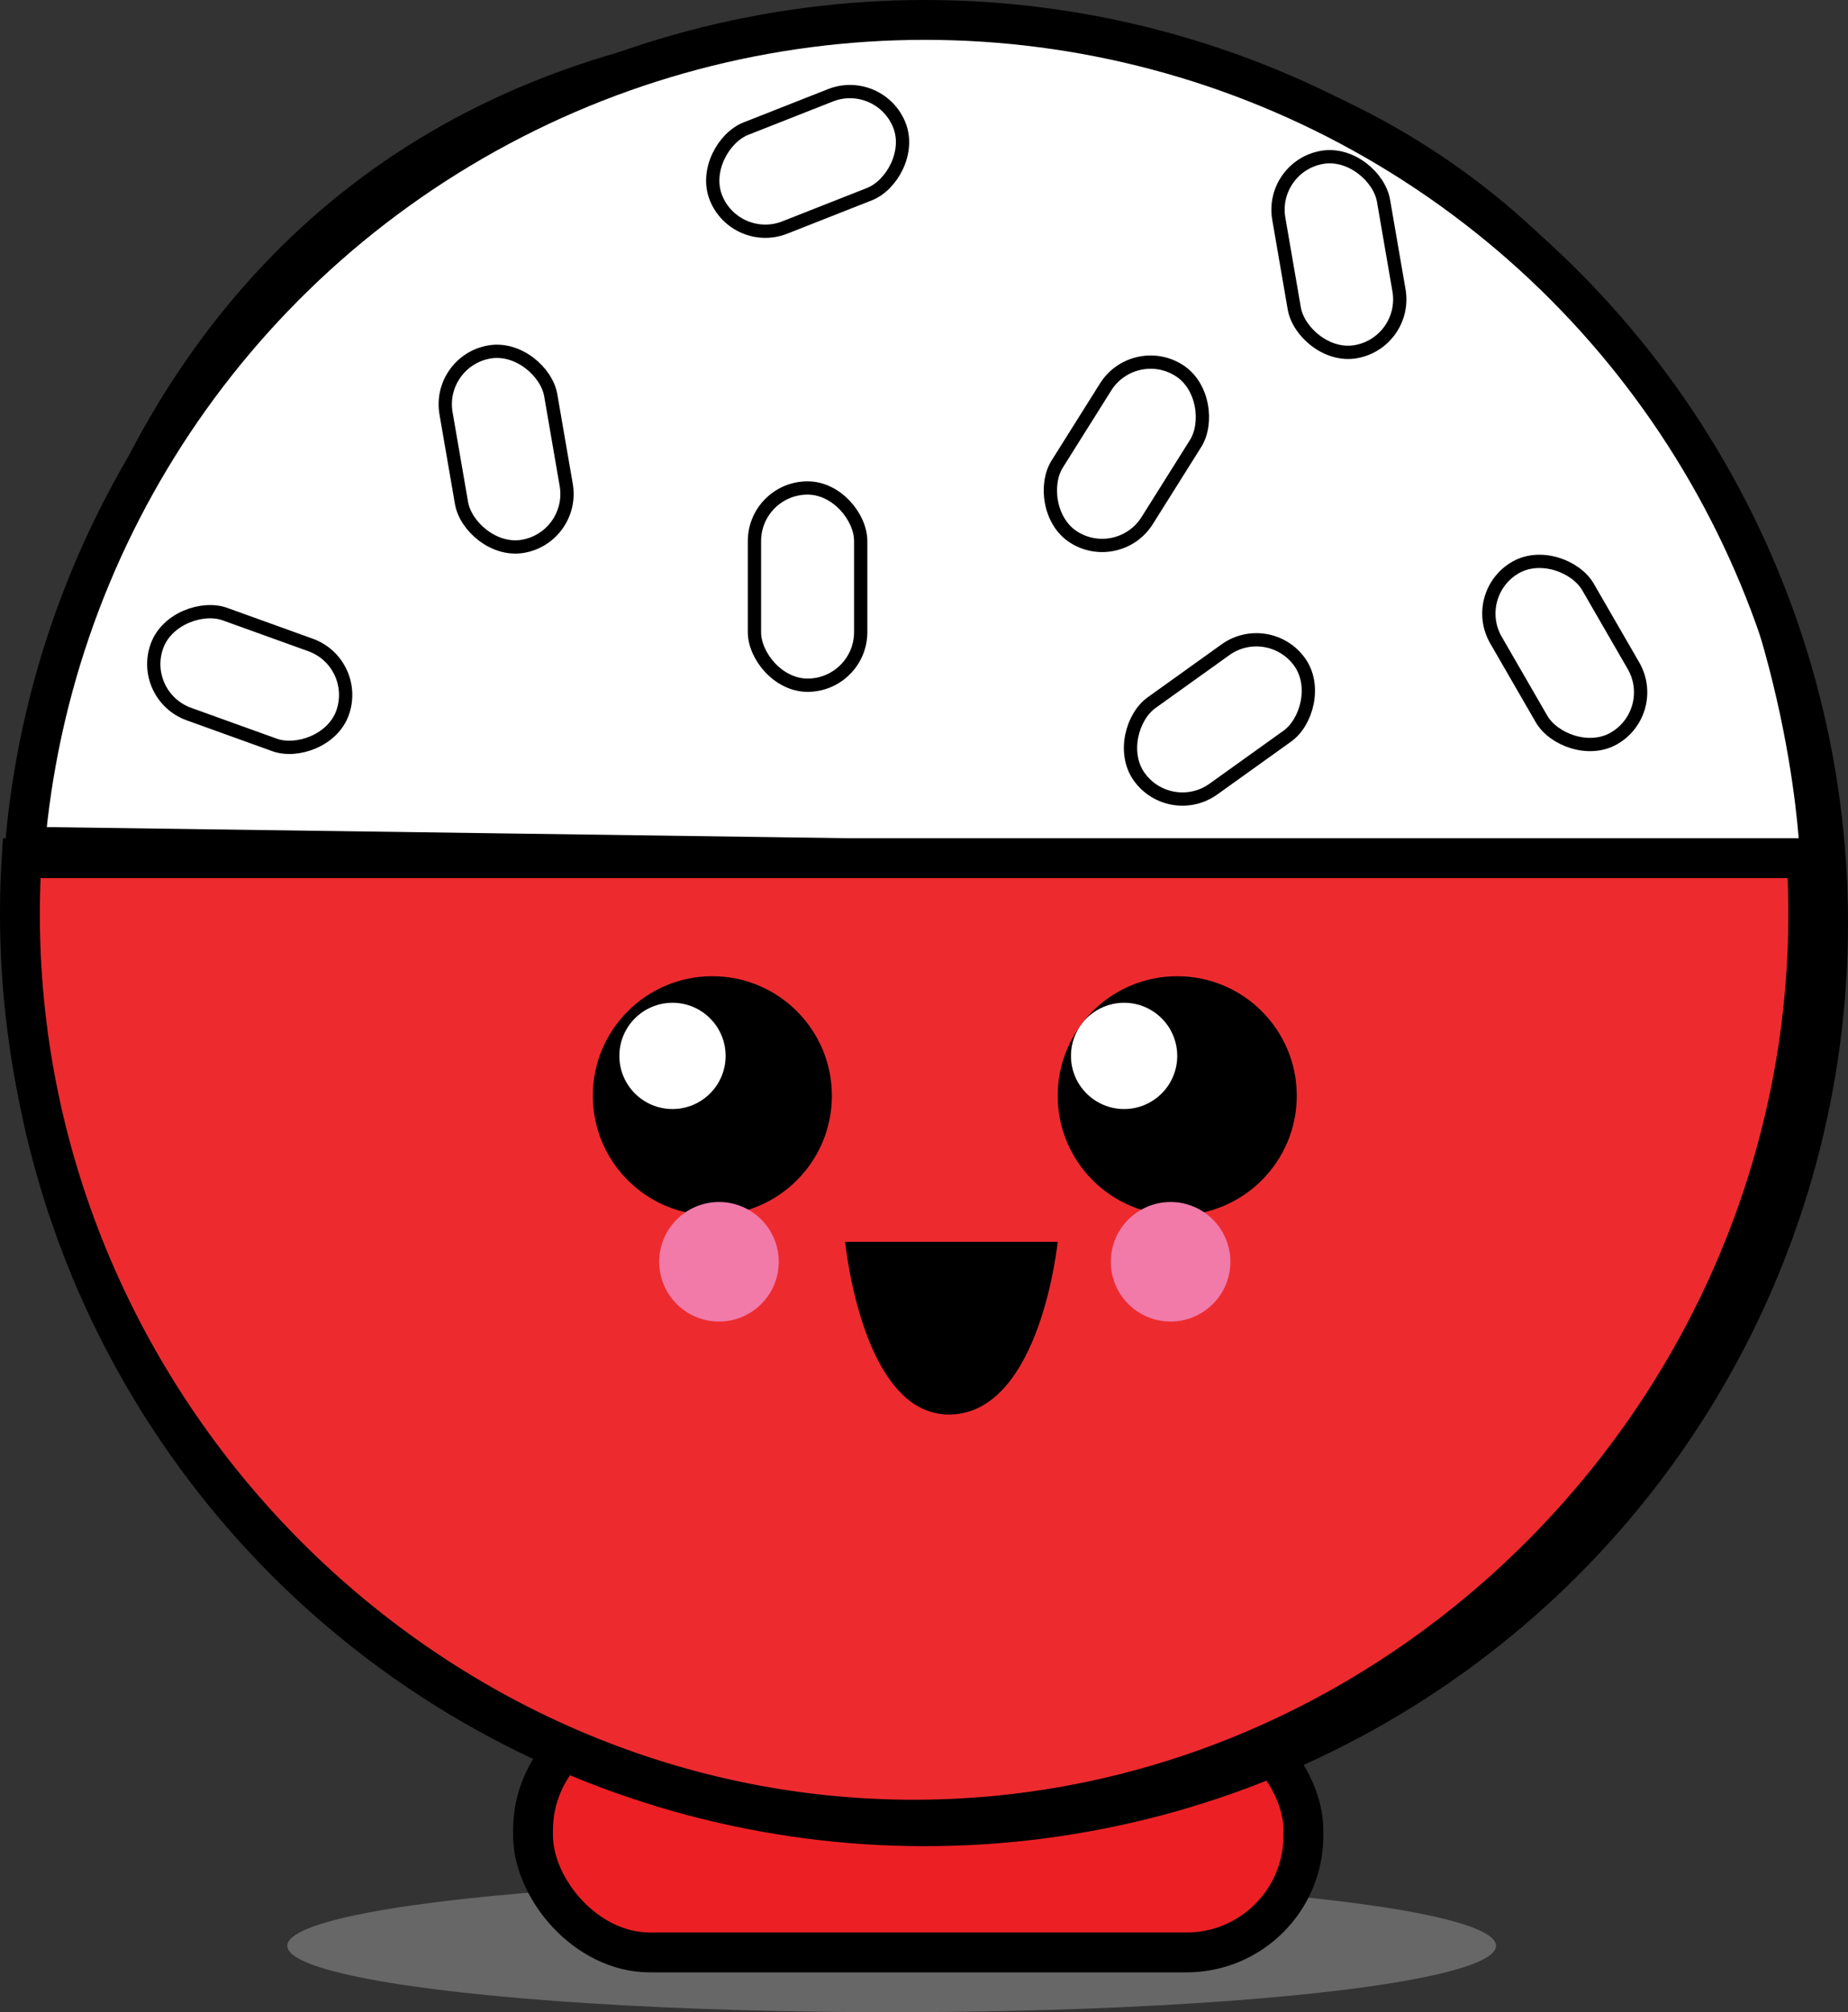 <?xml version="1.0" encoding="UTF-8"?><svg id="Layer_1" xmlns="http://www.w3.org/2000/svg" viewBox="0 0 139.13 151.5"><rect x="0" y="0" width="139.13" height="151.5" fill="#333333" stroke="none"/><defs><style>.cls-1,.cls-2,.cls-3,.cls-4{stroke-width:0px;}.cls-1,.cls-5{fill:#000;}.cls-6,.cls-7,.cls-8,.cls-9,.cls-5,.cls-10{stroke:#000;stroke-miterlimit:10;}.cls-6,.cls-3{fill:#fff;}.cls-2{fill:#676767;}.cls-7,.cls-10{fill:none;}.cls-8{fill:#ed2b2f;}.cls-8,.cls-9,.cls-5,.cls-10{stroke-width:3px;}.cls-9{fill:#ec2024;}.cls-4{fill:#f17aa9;}</style></defs><path class="cls-6" d="M1.96,62.75l134.05,1.86S134.31,1.89,69.63,1.5C4.95,1.11,1.96,62.75,1.96,62.75Z"/><ellipse class="cls-2" cx="67.13" cy="146.5" rx="45.5" ry="5"/><rect class="cls-9" x="40.13" y="129" width="58" height="18" rx="8.8" ry="8.8"/><circle class="cls-10" cx="69.63" cy="69.5" r="68"/><path class="cls-8" d="M1.63,64.61h134.38c2.42,39.45-29.59,72.78-67.88,72.39C30.35,136.62-.77,103.53,1.63,64.61Z"/><rect class="cls-7" x="34.1" y="26.39" width="8" height="14.85" rx="4" ry="4" transform="translate(81.4 60.66) rotate(170.21)"/><rect class="cls-6" x="80.8" y="26.73" width="8" height="14.85" rx="4" ry="4" transform="translate(138.45 108.19) rotate(-147.87)"/><rect class="cls-6" x="56.8" y="4.73" width="8" height="14.85" rx="4" ry="4" transform="translate(49.82 -48.87) rotate(68.49)"/><rect class="cls-6" x="113.8" y="41.73" width="8" height="14.85" rx="4" ry="4" transform="translate(244.4 32.83) rotate(150)"/><rect class="cls-6" x="14.8" y="43.73" width="8" height="14.85" rx="4" ry="4" transform="translate(73.3 50.82) rotate(109.82)"/><rect class="cls-6" x="56.8" y="36.73" width="8" height="14.85" rx="4" ry="4" transform="translate(121.6 88.32) rotate(-180)"/><rect class="cls-6" x="87.8" y="46.73" width="8" height="14.85" rx="4" ry="4" transform="translate(101.25 160.33) rotate(-125.62)"/><rect class="cls-6" x="96.8" y="11.73" width="8" height="14.85" rx="4" ry="4" transform="translate(203.39 20.9) rotate(170.21)"/><circle class="cls-5" cx="53.63" cy="82.5" r="7.5"/><circle class="cls-5" cx="88.63" cy="82.5" r="7.5"/><circle class="cls-3" cx="50.63" cy="79.5" r="4"/><circle class="cls-3" cx="84.63" cy="79.5" r="4"/><path class="cls-1" d="M63.63,93.5h16s-1.27,12.74-8,13c-6.73.25-8-13-8-13Z"/><circle class="cls-4" cx="54.13" cy="95" r="4.5"/><circle class="cls-4" cx="88.13" cy="95" r="4.5"/></svg>